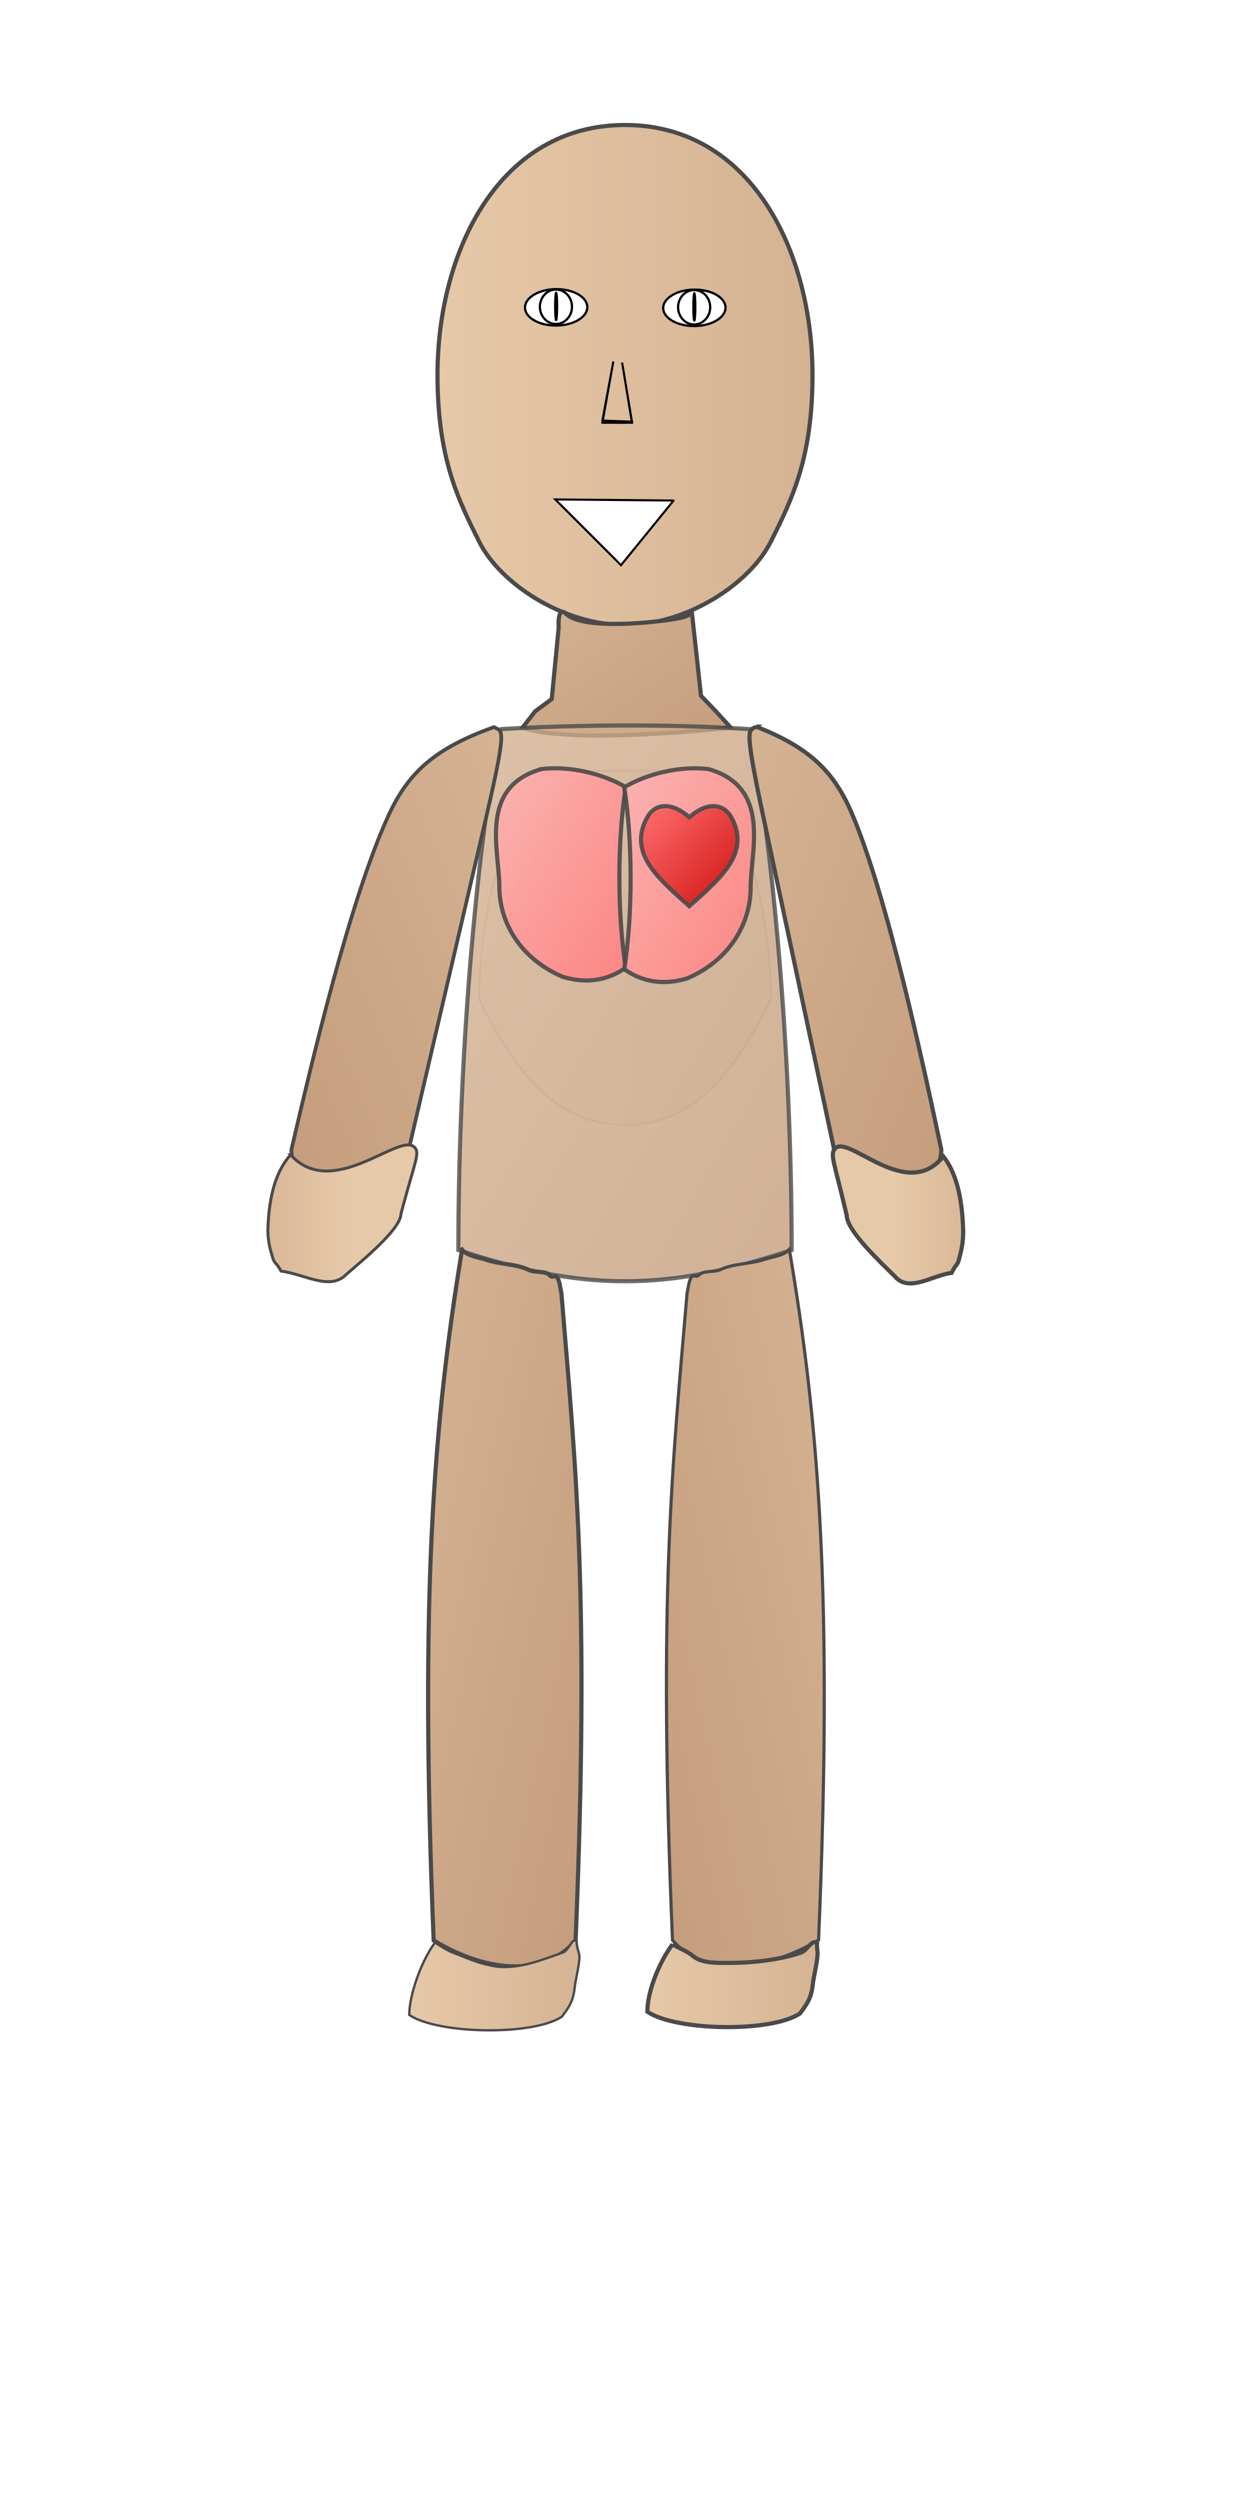 <?xml version="1.0" encoding="UTF-8" standalone="no"?>
<svg
   viewBox="0 0 300 600"
   version="1.1"
   id="svg24"
   sodipodi:docname="human.svg"
   inkscape:version="1.4 (86a8ad7, 2024-10-11)"
   xmlns:inkscape="http://www.inkscape.org/namespaces/inkscape"
   xmlns:sodipodi="http://sodipodi.sourceforge.net/DTD/sodipodi-0.dtd"
   xmlns:xlink="http://www.w3.org/1999/xlink"
   xmlns="http://www.w3.org/2000/svg"
   xmlns:svg="http://www.w3.org/2000/svg">
  <sodipodi:namedview
     id="namedview24"
     pagecolor="#ffffff"
     bordercolor="#000000"
     borderopacity="0.25"
     inkscape:showpageshadow="2"
     inkscape:pageopacity="0.0"
     inkscape:pagecheckerboard="0"
     inkscape:deskcolor="#d1d1d1"
     inkscape:zoom="3.8042345"
     inkscape:cx="82.013872"
     inkscape:cy="133.40397"
     inkscape:window-width="1920"
     inkscape:window-height="1009"
     inkscape:window-x="-8"
     inkscape:window-y="-8"
     inkscape:window-maximized="1"
     inkscape:current-layer="svg24" />
  <defs
     id="defs10">
    <linearGradient
       id="linearGradient27"
       x1="0%"
       y1="0%"
       x2="100%"
       y2="100%">
      <stop
         offset="0%"
         style="stop-color:#d4b292"
         id="stop26" />
      <stop
         offset="100%"
         style="stop-color:#c49d7c"
         id="stop27" />
    </linearGradient>
    <linearGradient
       id="skinTone"
       x1="0%"
       y1="0%"
       x2="100%"
       y2="0%">
      <stop
         offset="0%"
         style="stop-color:#e6c9a8"
         id="stop1" />
      <stop
         offset="100%"
         style="stop-color:#d4b292"
         id="stop2" />
    </linearGradient>
    <linearGradient
       id="muscleShading"
       x1="0%"
       y1="0%"
       x2="100%"
       y2="100%">
      <stop
         offset="0%"
         style="stop-color:#d4b292"
         id="stop3" />
      <stop
         offset="100%"
         style="stop-color:#c49d7c"
         id="stop4" />
    </linearGradient>
    <linearGradient
       id="heartGradient"
       x1="153.068"
       y1="171.076"
       x2="209.928"
       y2="227.936"
       gradientTransform="matrix(0.416,0,0,0.431,89.876,119.634)"
       gradientUnits="userSpaceOnUse">
      <stop
         offset="0%"
         style="stop-color:#ff6b6b"
         id="stop5" />
      <stop
         offset="100%"
         style="stop-color:#cc0000"
         id="stop6" />
    </linearGradient>
    <linearGradient
       id="lungGradient"
       x1="0%"
       y1="0%"
       x2="100%"
       y2="100%">
      <stop
         offset="0%"
         style="stop-color:#ffb3b3"
         id="stop7" />
      <stop
         offset="100%"
         style="stop-color:#ff8080"
         id="stop8" />
    </linearGradient>
    <!-- Add ribcage gradient -->
    <linearGradient
       id="ribGradient"
       x1="0%"
       y1="0%"
       x2="100%"
       y2="0%">
      <stop
         offset="0%"
         style="stop-color:#f0f0f0"
         id="stop9" />
      <stop
         offset="100%"
         style="stop-color:#e0e0e0"
         id="stop10" />
    </linearGradient>
    <linearGradient
       inkscape:collect="always"
       xlink:href="#lungGradient"
       id="linearGradient24"
       x1="288.524"
       y1="95.362"
       x2="349.922"
       y2="156.76"
       gradientTransform="matrix(0.524,0,0,0.843,-1.803,103.821)"
       gradientUnits="userSpaceOnUse" />
    <linearGradient
       inkscape:collect="always"
       xlink:href="#lungGradient"
       id="linearGradient25"
       x1="229.098"
       y1="95.362"
       x2="290.496"
       y2="156.76"
       gradientTransform="matrix(0.524,0,0,0.836,-1.479,104.4)"
       gradientUnits="userSpaceOnUse" />
    <linearGradient
       inkscape:collect="always"
       xlink:href="#linearGradient27"
       id="linearGradient26"
       x1="279.274"
       y1="121.684"
       x2="355.116"
       y2="196.739"
       gradientTransform="matrix(0.581,0,0,1.487,20.136,-6.198)"
       gradientUnits="userSpaceOnUse" />
    <linearGradient
       inkscape:collect="always"
       xlink:href="#skinTone"
       id="linearGradient28"
       x1="256.497"
       y1="238.964"
       x2="302.132"
       y2="238.964"
       gradientTransform="matrix(0.504,0,0,0.869,85.145,69.265)"
       gradientUnits="userSpaceOnUse" />
    <linearGradient
       inkscape:collect="always"
       xlink:href="#linearGradient27"
       id="linearGradient30"
       gradientUnits="userSpaceOnUse"
       gradientTransform="matrix(-0.636,0,0,1.487,295.16,-6.018)"
       x1="279.274"
       y1="121.684"
       x2="355.116"
       y2="196.739" />
    <linearGradient
       inkscape:collect="always"
       xlink:href="#skinTone"
       id="linearGradient31"
       gradientUnits="userSpaceOnUse"
       gradientTransform="matrix(-0.575,0,0,0.868,231.109,69.178)"
       x1="256.497"
       y1="238.964"
       x2="302.132"
       y2="238.964" />
    <linearGradient
       inkscape:collect="always"
       xlink:href="#muscleShading"
       id="linearGradient32"
       x1="189.796"
       y1="153.993"
       x2="296.878"
       y2="261.075"
       gradientTransform="matrix(0.35,0,0,1.613,35.952,51.2)"
       gradientUnits="userSpaceOnUse" />
    <linearGradient
       inkscape:collect="always"
       xlink:href="#muscleShading"
       id="linearGradient33"
       gradientUnits="userSpaceOnUse"
       gradientTransform="matrix(-0.36,0,0,1.613,266.562,51.128)"
       x1="189.796"
       y1="153.993"
       x2="296.878"
       y2="261.075" />
    <linearGradient
       inkscape:collect="always"
       xlink:href="#skinTone"
       id="linearGradient34"
       x1="108.055"
       y1="644.416"
       x2="158.203"
       y2="644.416"
       gradientTransform="matrix(0.882,0,0,0.36,59.707,236.164)"
       gradientUnits="userSpaceOnUse" />
    <linearGradient
       inkscape:collect="always"
       xlink:href="#skinTone"
       id="linearGradient35"
       gradientUnits="userSpaceOnUse"
       gradientTransform="matrix(0.882,0,0,0.36,2.561,236.935)"
       x1="108.055"
       y1="644.416"
       x2="158.203"
       y2="644.416" />
  </defs>
  <style
     id="style10">
    .body-part, .organ {
      transition: all 0.3s;
      stroke: #4a4a4a;
      stroke-width: 1;
    }
    .body-part:hover, .organ:hover {
      filter: brightness(1.2);
      cursor: pointer;
    }
    .label {
      font-family: Arial;
      font-size: 12px;
      fill: #333;
      visibility: hidden;
    }
    .body-part:hover + .label, .organ:hover + .label {
      visibility: visible;
    }
    .organ {
      opacity: 0.9;
    }
    .ribs {
      opacity: 0.3;
      stroke: #888;
      stroke-width: 0.5;
    }
  </style>
  <!-- Skeletal structure hint (ribcage) -->
  <path
     class="ribs"
     d="M130 185      C140 185, 160 185, 170 185     C180 200, 185 220, 185 240     C175 260, 165 270, 150 270     C135 270, 125 260, 115 240     C115 220, 120 200, 130 185"
     fill="url(#ribGradient)"
     id="path10" />
  <!-- Head (adjusted proportions) -->
  <path
     class="body-part"
     d="m 150,30 c 30,0 45,30 45,60 0,20 -5,30 -10,40 -5,10 -20,20 -35,20 -15,0 -30,-10 -35,-20 -5,-10 -10,-20 -10,-40 0,-30 15,-60 45,-60"
     fill="url(#skinTone)"
     id="path11"
     sodipodi:nodetypes="csssssc" />
  <!-- Neck (smoother transition) -->
  <path
     class="body-part"
     d="m 134.08,150.657 c 0,0 -0.395,-5.451 1.771,-3.337 3.359,3.277 15.992,2.661 24.626,1.464 7.465,-1.035 4.08,-2.006 5.575,-1.807 l 2.187,20.012 3.393,3.531 3.775,4.122 c 0,0 -38.024,4.23 -50.024,0 l 3.081,-3.954 3.953,-2.907 z"
     fill="url(#muscleShading)"
     id="path12"
     sodipodi:nodetypes="csscccccccc" />
  <!-- Torso (adjusted transparency) -->
  <path
     class="body-part"
     d="M120 175      C120 175, 150 173, 180 175     C185 200, 190 250, 190 300     C160 310, 140 310, 110 300     C110 250, 115 200, 120 175"
     fill="url(#muscleShading)"
     opacity="0.8"
     id="path13" />
  <!-- Right Lung (adjusted position) -->
  <path
     class="organ"
     d="m 129.949,184.579 c -15.165,4.334 -10.11,19.503 -10.11,28.171 0,8.668 5.055,17.336 15.165,21.67 7.077,2.167 12.132,0 15.165,-2.167 -2.022,-13.002 -2.022,-30.338 0,-43.34 -5.055,-3.034 -13.143,-5.201 -20.22,-4.334 z"
     fill="url(#lungGradient)"
     id="path14"
     style="fill:url(#linearGradient25)" />
  <!-- Left Lung (adjusted position) -->
  <path
     class="organ"
     d="m 170.05,184.582 c 15.164,4.365 10.109,19.644 10.109,28.375 0,8.731 -5.055,17.462 -15.164,21.827 -7.076,2.183 -12.131,0 -15.164,-2.183 2.022,-13.096 2.022,-30.558 0,-43.654 5.055,-3.056 13.142,-5.239 20.218,-4.365 z"
     fill="url(#lungGradient)"
     id="path15"
     style="fill:url(#linearGradient24)" />
  <!-- Heart (adjusted position and size) -->
  <path
     class="organ"
     d="m 165.428,196.132 c 4.029,-3.558 8.059,-3.558 10.074,0 2.015,3.558 2.015,7.116 0,10.674 -2.015,3.558 -6.044,7.116 -10.074,10.674 -4.029,-3.558 -8.059,-7.116 -10.074,-10.674 -2.015,-3.558 -2.015,-7.116 0,-10.674 2.015,-3.558 6.044,-3.558 10.074,0 z"
     fill="url(#heartGradient)"
     id="path16"
     style="fill:url(#heartGradient);fill-rule:nonzero" />
  <!-- Arms (improved shoulder area) -->
  <path
     class="body-part"
     d="m 181.48,174.389 c 12.861,5.037 18.707,10.818 22.994,20.892 8.574,20.148 17.148,60.444 21.435,80.592 0,5.037 -4.287,10.074 -8.574,10.074 -8.574,0 -12.861,-5.037 -17.148,-10.074 -4.287,-20.148 -12.861,-60.444 -17.148,-80.592 -4.662,-22.011 -3.239,-19.687 -1.559,-20.892 z"
     fill="url(#muscleShading)"
     id="path18"
     style="fill:url(#linearGradient26)"
     sodipodi:nodetypes="cscsccc" />
  <path
     class="body-part"
     d="m 118.559,174.501 c -14.077,5.035 -20.476,10.814 -25.168,20.884 -9.385,20.14 -18.769,60.421 -23.462,80.561 0,5.035 4.692,10.07 9.385,10.07 9.385,0 14.077,-5.035 18.769,-10.07 4.692,-20.14 14.077,-60.421 18.769,-80.561 5.103,-22.003 3.545,-19.679 1.707,-20.884 z"
     fill="url(#muscleShading)"
     id="path18-4"
     style="fill:url(#linearGradient30);stroke:#4a4a4a;stroke-width:0.889"
     sodipodi:nodetypes="cscsccc" />
  <!-- Rest of body parts remain the same -->
  <!-- Legs -->
  <path
     class="body-part"
     d="m 110.895,299.91 c 1.326,1.614 3.922,1.786 5.768,2.422 3.36,1.157 7.293,0.993 10.242,2.446 1.492,0.735 3.992,0.14 5.038,1.286 0.709,0.777 0.946,-0.105 1.629,0.389 0.746,0.539 0.951,3.203 1.168,3.918 3.406,41.452 6.813,72.443 3.406,155.346 -6.813,8.29 -20.439,8.29 -34.065,0 -3.406,-82.903 0,-124.355 6.813,-165.806 z"
     fill="url(#muscleShading)"
     id="path19"
     sodipodi:nodetypes="cssssccccc"
     style="fill:url(#linearGradient32)" />
  <path
     class="body-part"
     d="m 189.441,299.823 c -1.365,1.613 -4.036,1.786 -5.936,2.421 -3.458,1.157 -7.505,0.993 -10.539,2.445 -1.535,0.735 -4.109,0.14 -5.185,1.286 -0.73,0.777 -0.973,-0.105 -1.676,0.389 -0.767,0.539 -0.978,3.202 -1.202,3.918 -3.506,41.449 -7.011,72.439 -3.506,155.337 7.011,8.29 21.033,8.29 35.055,0 3.506,-82.898 0,-124.348 -7.011,-165.797 z"
     fill="url(#muscleShading)"
     id="path19-5"
     sodipodi:nodetypes="cssssccccc"
     style="fill:url(#linearGradient33);stroke:#4a4a4a;stroke-width:0.762" />
  <!-- Hands and feet -->
  <path
     class="body-part"
     d="m 226.402,277.529 c 2.943,3.719 4.498,9.51 4.754,17.505 0.109,3.388 -0.623,5.65 -0.889,6.796 -0.495,2.133 -0.722,1.232 -1.871,3.651 -4.914,0.696 -10.274,4.809 -13.663,0.827 -3.469,-3.456 -11.53,-10.932 -11.53,-14.651 -3.051,-13.057 -4.079,-14.608 -2.765,-16.02 3.218,-3.459 17.191,12.956 25.963,1.893 z"
     fill="url(#skinTone)"
     id="path22"
     sodipodi:nodetypes="csscccsc"
     style="fill:url(#linearGradient28)" />
  <path
     class="body-part"
     d="m 161.407,466.617 c 1.089,0.742 3.619,1.718 4.703,2.678 2.206,1.954 5.769,1.819 9.485,1.796 5.888,-0.036 12.147,-0.923 16.55,-2.431 1.738,-0.595 2.701,-3.385 3.951,-2.307 -0.095,1.376 0.167,1.748 0.125,2.609 -0.112,2.314 -0.911,5.191 -1.141,7.222 -0.38,3.355 -1.23,4.532 -3.058,7.021 -6.833,4.654 -29.826,4.259 -36.658,-0.394 0,-4.654 2.628,-11.542 6.044,-16.196 z"
     fill="url(#skinTone)"
     id="path24"
     style="fill:url(#linearGradient34)"
     sodipodi:nodetypes="cssscssccc" />
  <path
     class="body-part"
     d="m 104.393,466.204 c 1.089,0.742 3.204,2.072 4.572,2.547 2.6,0.903 5.243,2.344 9.485,3.11 5.794,1.047 12.147,-1.712 16.55,-3.219 1.738,-0.595 2.175,-3.779 3.425,-2.701 -0.095,1.376 0.692,2.931 0.651,3.792 -0.112,2.314 -0.911,5.191 -1.141,7.222 -0.38,3.355 -1.23,4.532 -3.058,7.021 -6.833,4.654 -29.826,4.259 -36.658,-0.394 0,-4.654 2.759,-12.725 6.175,-17.378 z"
     fill="url(#skinTone)"
     id="path24-1"
     style="fill:url(#linearGradient35);stroke:#4a4a4a;stroke-width:0.564"
     sodipodi:nodetypes="cssscssccc" />
  <path
     class="body-part"
     d="m 69.736,277.157 c -3.362,3.714 -5.139,9.497 -5.431,17.481 -0.124,3.384 0.712,5.642 1.016,6.786 0.565,2.13 0.825,1.23 2.137,3.646 5.614,0.695 11.737,4.803 15.608,0.826 3.963,-3.451 13.171,-10.917 13.171,-14.63 3.486,-13.039 4.66,-14.588 3.159,-15.999 -3.676,-3.454 -19.639,12.938 -29.66,1.89 z"
     fill="url(#skinTone)"
     id="path22-2"
     sodipodi:nodetypes="csscccsc"
     style="fill:url(#linearGradient31);stroke:#4a4a4a;stroke-width:0.707" />
  <ellipse
     style="fill:#ffffff;fill-opacity:1;fill-rule:nonzero;stroke:#000000;stroke-width:0.542;stroke-opacity:1"
     id="path36-2"
     ry="7.478"
     rx="4.369"
     cy="-132.798"
     cx="74.974"
     transform="rotate(89.478)" />
  <ellipse
     style="fill:#ffffff;fill-opacity:1;fill-rule:nonzero;stroke:#000000;stroke-width:0.542;stroke-opacity:1"
     id="path36"
     ry="4.132"
     rx="3.853"
     cy="73.623"
     cx="133.425" />
  <ellipse
     style="fill:none;fill-rule:nonzero;stroke:#000000;stroke-width:0.5;stroke-dasharray:none;stroke-opacity:1"
     id="path37"
     ry="3.299"
     rx="0.252"
     cy="73.535"
     cx="133.471" />
  <ellipse
     style="fill:#ffffff;fill-opacity:1;fill-rule:nonzero;stroke:#000000;stroke-width:0.542;stroke-opacity:1"
     id="path36-2-4"
     ry="7.478"
     rx="4.369"
     cy="-165.964"
     cx="75.395"
     transform="rotate(89.478)" />
  <ellipse
     style="fill:#ffffff;fill-opacity:1;fill-rule:nonzero;stroke:#000000;stroke-width:0.542;stroke-opacity:1"
     id="path36-23"
     ry="4.132"
     rx="3.853"
     cy="73.743"
     cx="166.594" />
  <ellipse
     style="fill:none;fill-rule:nonzero;stroke:#000000;stroke-width:0.5;stroke-dasharray:none;stroke-opacity:1"
     id="path37-2"
     ry="3.299"
     rx="0.252"
     cy="73.655"
     cx="166.639" />
  <path
     style="fill:#ffffff;fill-opacity:1;fill-rule:nonzero;stroke:#000000;stroke-width:0.5;stroke-dasharray:none;stroke-opacity:1"
     d="m 133.273,119.866 c 28.652,0.263 28.389,0.263 28.389,0.263 l -12.618,15.509 z"
     id="path38" />
  <path
     style="fill:#ffffff;fill-opacity:1;fill-rule:nonzero;stroke:#000000;stroke-width:0.5;stroke-dasharray:none;stroke-opacity:1"
     d="m 147.204,86.745 -2.629,14.72 h 7.097 l -2.366,-14.458 2.366,14.195 -7.097,-0.263 z"
     id="path39" />
</svg>
